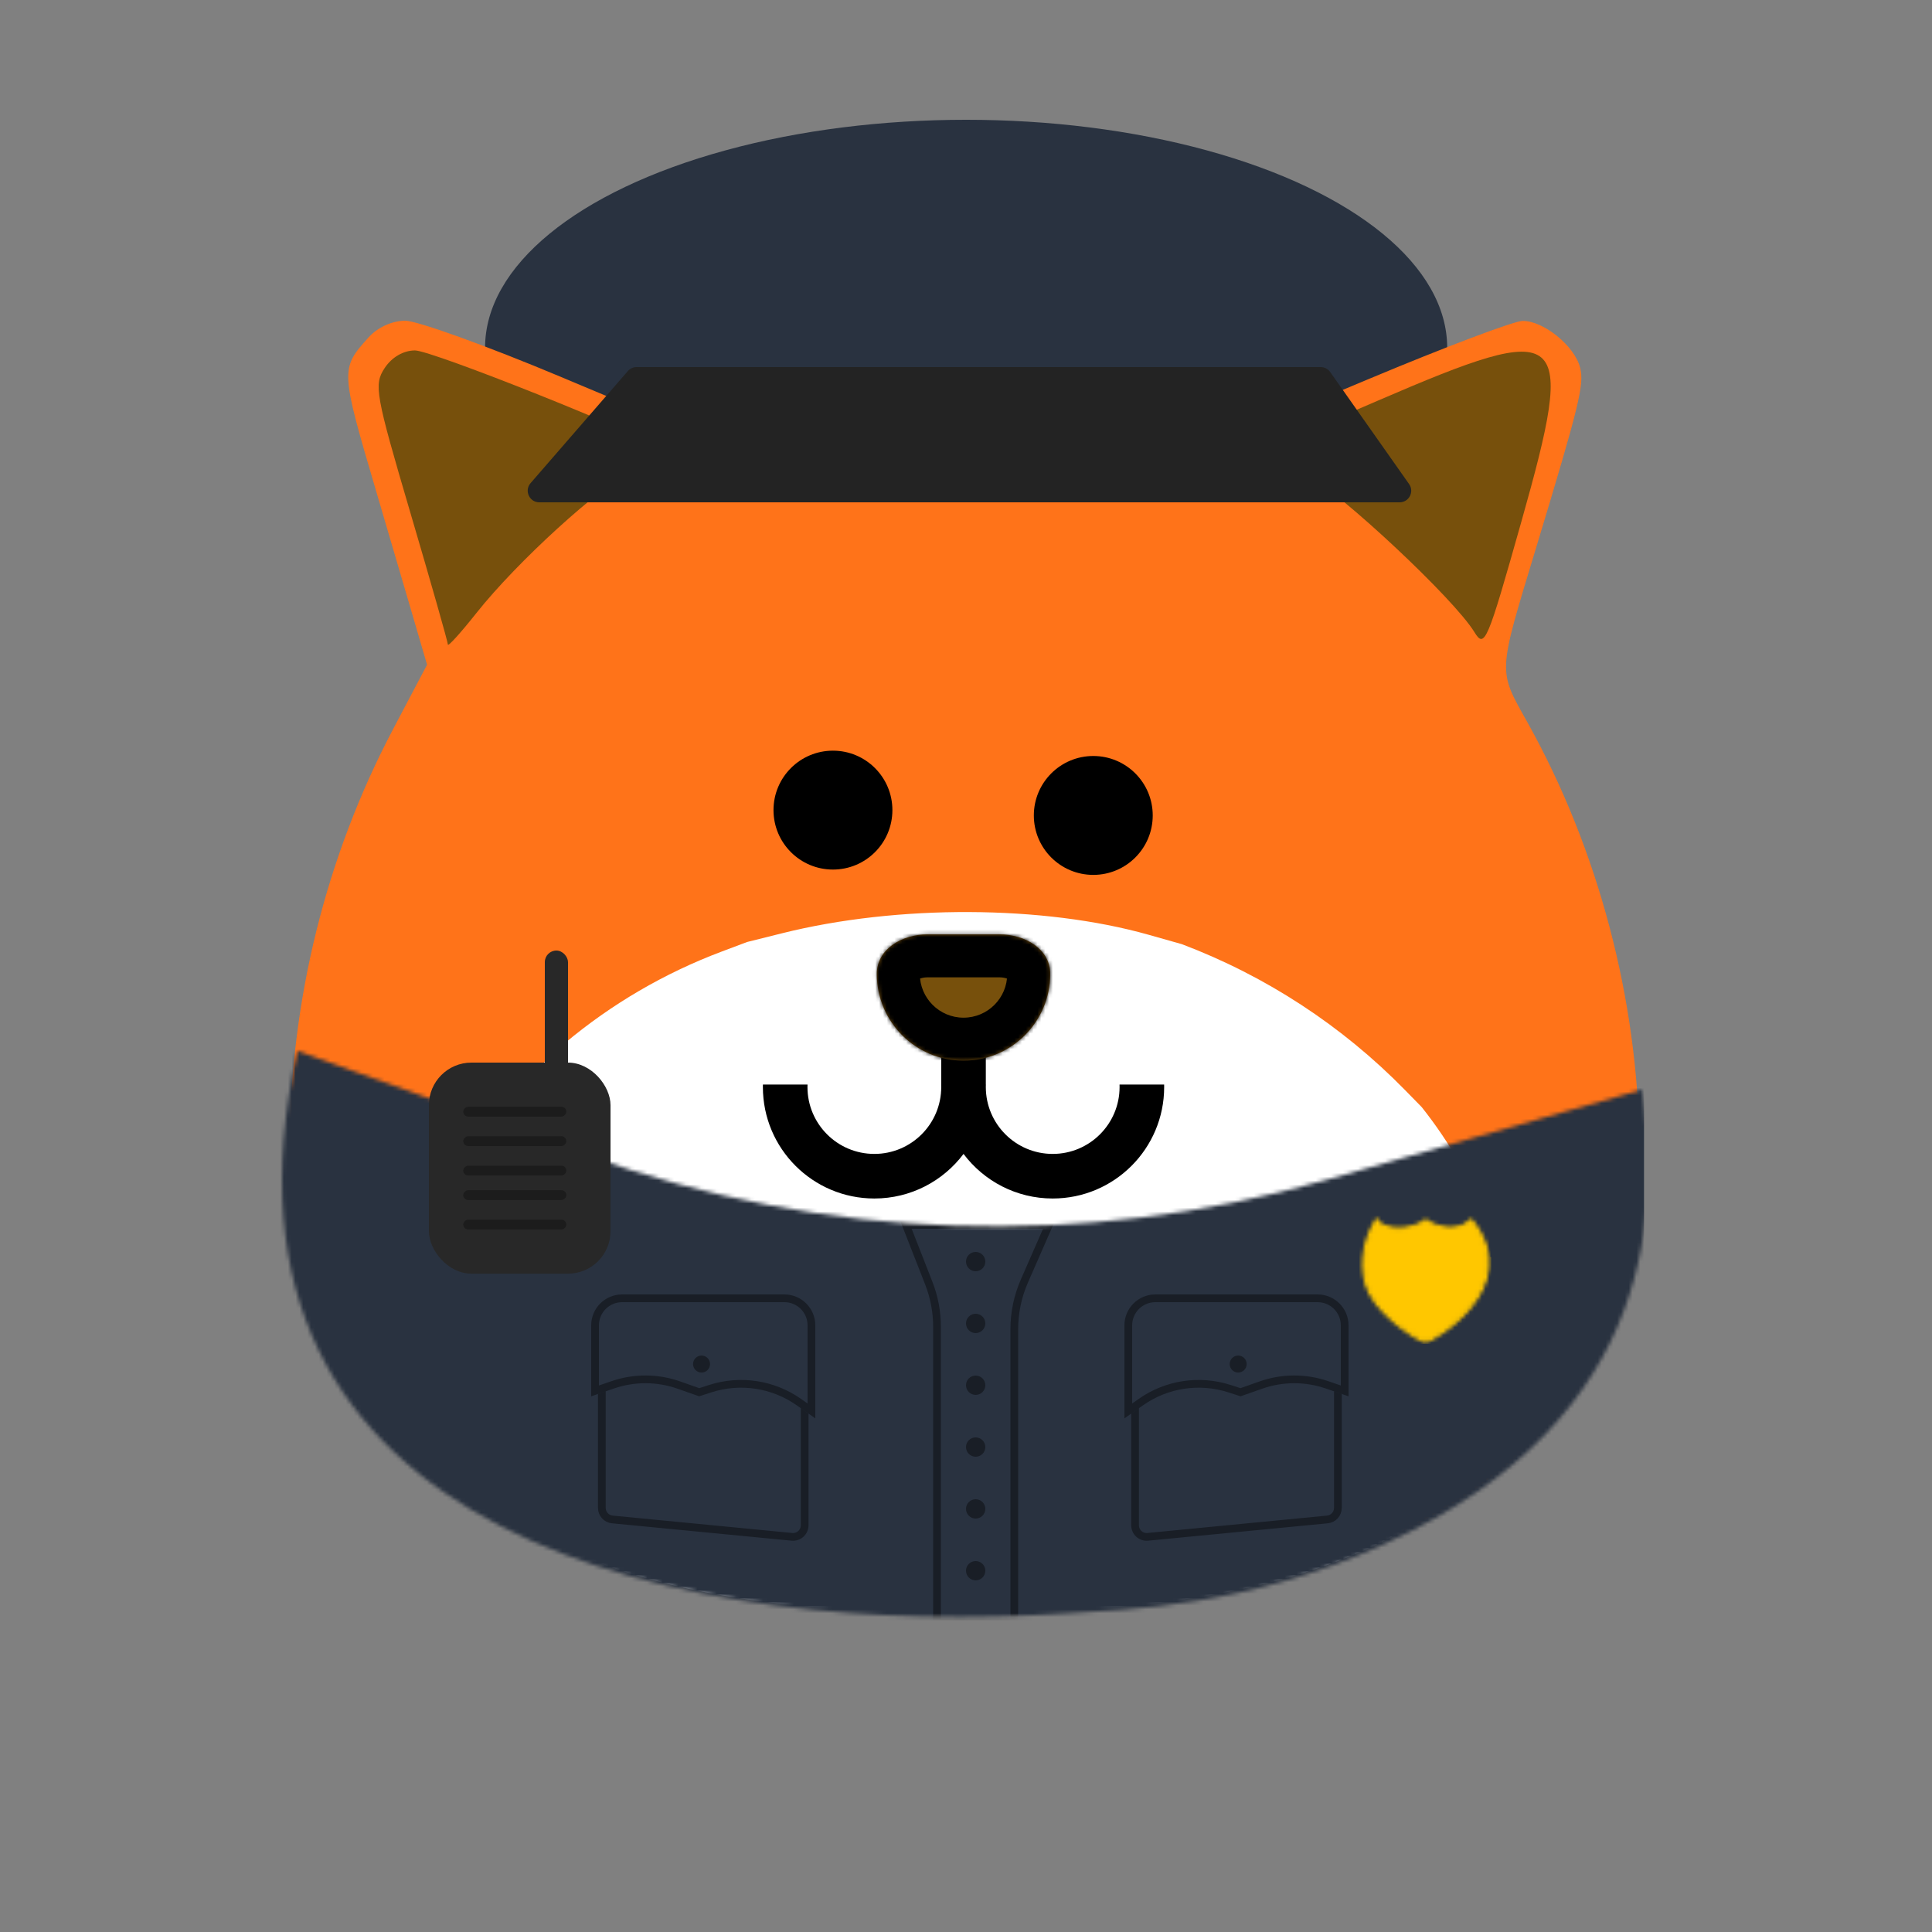 <svg width="500" height="500" viewBox="0 0 500 500" fill="none" xmlns="http://www.w3.org/2000/svg">
<rect x="0" y="0" width="500" height="500" fill="#808080" stroke="none"/>
<ellipse cx="250.033" cy="90" rx="124.5" ry="59" fill="#293240"/>
<path fill-rule="evenodd" clip-rule="evenodd" d="M145.069 97.502L179.638 112.003L190.875 108.015C227.752 94.922 274.431 95.208 308.075 108.734L318.667 112.992L354.315 98.051C373.92 89.831 391.792 83.085 394.028 83.054C399.45 82.983 407.523 89.535 408.933 95.149C410.029 99.52 408.785 104.614 397.573 141.656C387.522 174.862 387.607 173.154 395.353 187.039C413.643 219.823 423.918 258.7 424.276 296.471C424.532 323.253 421.71 336.276 411.993 353.204C393.501 385.417 351.928 407.872 299.572 413.93C277.283 416.509 221.84 416.507 199.508 413.926C159.805 409.337 127.309 395.729 104.364 374.084C82.688 353.637 74.91 333.08 75.001 296.471C75.095 258.977 84.349 221.675 101.742 188.685L110.524 172.031L106.362 157.805C104.071 149.982 100.031 136.223 97.382 127.233C88.078 95.649 88.067 95.449 95.377 87.327C97.727 84.717 101.5 83 104.887 83C107.973 83 126.057 89.525 145.069 97.502Z" fill="#FF7319"/>
<path d="M202.442 241.519L193.347 243.79L186.7 246.292C171.92 251.856 158.217 259.874 146.157 269.982C140.11 275.051 135.032 281.141 130.3 287.455C116.223 306.24 108.733 327.48 108.657 348.83C108.584 369.676 114.878 381.382 132.422 393.025C150.993 405.35 177.294 413.099 209.429 415.712C227.503 417.181 272.377 417.183 290.417 415.714C332.793 412.264 366.44 399.478 381.407 381.135C389.272 371.496 391.555 364.08 391.348 348.83C391.059 327.322 382.742 305.185 367.939 286.517L363.583 282.069C347.314 265.455 327.62 252.584 305.872 244.353L297.299 241.928C270.069 234.227 232.288 234.063 202.442 241.519Z" fill="white"/>
<path d="M356.684 103.645L327.256 116.33L337.397 122.184C347.559 128.052 376.258 154.942 381.551 163.553C384.23 167.915 384.834 166.502 393.726 135.014C407.964 84.6 405.569 82.573 356.684 103.645Z" fill="#77500C"/>
<path d="M99.534 95.275C96.719 99.572 97.134 101.903 106.221 132.754C111.55 150.845 115.91 166.171 115.91 166.807C115.91 167.444 119.232 163.777 123.291 158.657C133.836 145.362 155.079 126.01 164.282 121.315C168.603 119.109 171.388 116.669 170.468 115.892C166.513 112.547 111.81 90.693 107.396 90.693C104.398 90.693 101.387 92.448 99.534 95.275Z" fill="#77500C"/>
<path d="M230.951 209.657C230.951 218.154 224.063 225.042 215.566 225.042C207.069 225.042 200.181 218.154 200.181 209.657C200.181 201.16 207.069 194.272 215.566 194.272C224.063 194.272 230.951 201.16 230.951 209.657Z" fill="black"/>
<path d="M298.326 211.036C298.326 219.533 291.438 226.422 282.941 226.422C274.444 226.422 267.556 219.533 267.556 211.036C267.556 202.539 274.444 195.651 282.941 195.651C291.438 195.651 298.326 202.539 298.326 211.036Z" fill="black"/>
<path fill-rule="evenodd" clip-rule="evenodd" d="M255.129 270.654H243.59V280.682H243.578C243.586 280.895 243.59 281.108 243.59 281.323C243.59 290.882 235.841 298.632 226.281 298.632C216.722 298.632 208.973 290.882 208.973 281.323C208.973 281.108 208.977 280.895 208.985 280.682H197.441C197.436 280.895 197.434 281.109 197.434 281.323C197.434 297.255 210.35 310.171 226.282 310.171C235.718 310.171 244.096 305.639 249.36 298.634C254.623 305.639 263.001 310.171 272.438 310.171C288.37 310.171 301.285 297.255 301.285 281.323C301.285 281.109 301.283 280.895 301.278 280.682H289.735C289.742 280.895 289.746 281.108 289.746 281.323C289.746 290.882 281.997 298.632 272.438 298.632C262.879 298.632 255.129 290.882 255.129 281.323C255.129 281.108 255.133 280.895 255.141 280.682H255.129V270.654Z" fill="black"/>
<mask id="path-4-inside-1_3095_645" fill="white">
<path fill-rule="evenodd" clip-rule="evenodd" d="M240.051 241.807C233.51 241.807 226.922 245.523 226.922 252.064C226.922 264.455 236.968 274.501 249.359 274.501C261.751 274.501 271.796 264.455 271.796 252.064C271.796 245.523 265.209 241.807 258.668 241.807H240.051Z"/>
</mask>
<path fill-rule="evenodd" clip-rule="evenodd" d="M240.051 241.807C233.51 241.807 226.922 245.523 226.922 252.064C226.922 264.455 236.968 274.501 249.359 274.501C261.751 274.501 271.796 264.455 271.796 252.064C271.796 245.523 265.209 241.807 258.668 241.807H240.051Z" fill="#77500C"/>
<path d="M249.359 263.374C243.113 263.374 238.05 258.31 238.05 252.064H215.795C215.795 270.601 230.822 285.628 249.359 285.628V263.374ZM260.669 252.064C260.669 258.31 255.605 263.374 249.359 263.374V285.628C267.896 285.628 282.923 270.601 282.923 252.064H260.669ZM258.668 230.68H240.051V252.934H258.668V230.68ZM282.923 252.064C282.923 244.557 278.974 238.845 274.119 235.404C269.49 232.124 263.869 230.68 258.668 230.68V252.934C259.268 252.934 259.851 253.022 260.349 253.168C260.854 253.316 261.144 253.485 261.251 253.561C261.349 253.631 261.184 253.54 260.987 253.194C260.765 252.802 260.669 252.37 260.669 252.064H282.923ZM238.05 252.064C238.05 252.37 237.954 252.802 237.731 253.194C237.534 253.54 237.369 253.631 237.468 253.561C237.574 253.485 237.864 253.316 238.369 253.168C238.867 253.022 239.45 252.934 240.051 252.934V230.68C234.849 230.68 229.229 232.124 224.6 235.404C219.744 238.845 215.795 244.557 215.795 252.064H238.05Z" fill="black" mask="url(#path-4-inside-1_3095_645)"/>
<mask id="mask0_3095_645" style="mask-type:alpha" maskUnits="userSpaceOnUse" x="73" y="272" width="354" height="147">
<path d="M152.132 299.049L76.971 272C48.468 399.5 179.467 424 276.473 417.5C291.504 416.493 322.474 416 358.474 399.5C430.474 366.5 428.974 311.167 424.974 282L342.88 305.455C280.197 323.365 213.472 321.124 152.132 299.049Z" fill="black"/>
</mask>
<g mask="url(#mask0_3095_645)">
<rect x="65.467" y="263.5" width="360" height="186" fill="#293240"/>
<mask id="mask1_3095_645" style="mask-type:alpha" maskUnits="userSpaceOnUse" x="352" y="315" width="34" height="33">
<path d="M368.995 316C365.344 318.842 358.212 318.842 356.206 316C352.862 321.554 351.738 329.028 354.758 334.729C358.182 341.192 367.646 347 368.995 347C370.344 347 394.581 333.179 380.749 316C376.803 319.746 370.796 317.421 368.995 316Z" fill="#D9D9D9" stroke="white"/>
</mask>
<g mask="url(#mask1_3095_645)">
<rect x="351.795" y="325.3" width="34.134" height="22.475" fill="#FFC700"/>
<mask id="path-10-inside-2_3095_645" fill="white">
<path d="M351.795 314.192H385.692V325.817H351.795V314.192Z"/>
</mask>
<path d="M351.795 314.192H385.692V325.817H351.795V314.192Z" fill="#FFC700"/>
<path d="M385.692 323.817H351.795V327.817H385.692V323.817Z" fill="#FFC700" mask="url(#path-10-inside-2_3095_645)"/>
</g>
<path d="M155.758 351.303C155.758 349.646 157.101 348.303 158.758 348.303H205.243C206.9 348.303 208.243 349.646 208.243 351.303V394.746C208.243 396.517 206.716 397.902 204.954 397.732L158.469 393.233C156.931 393.084 155.758 391.792 155.758 390.247V351.303Z" fill="#293240" stroke="#191E26" stroke-width="2"/>
<path d="M153 343C153 338.582 156.582 335 161 335H203C207.418 335 211 338.582 211 343V367.076L206.17 363.68C199.747 359.163 191.575 357.927 184.104 360.341L180.939 361.364L175.345 359.394C170.035 357.524 164.25 357.502 158.925 359.33L153 361.364V343Z" fill="#293240"/>
<path d="M154 343C154 339.134 157.134 336 161 336H203C206.866 336 210 339.134 210 343V365.15L206.745 362.862C200.065 358.165 191.567 356.879 183.796 359.389L180.953 360.308L175.677 358.451C170.155 356.506 164.138 356.483 158.6 358.384L154 359.963V343Z" stroke="black" stroke-opacity="0.4" stroke-width="2"/>
<circle cx="181.561" cy="353.015" r="2.197" fill="#191E26"/>
<path d="M346.242 351.303C346.242 349.646 344.899 348.303 343.242 348.303H296.757C295.1 348.303 293.757 349.646 293.757 351.303V394.746C293.757 396.517 295.284 397.902 297.046 397.732L343.531 393.233C345.069 393.084 346.242 391.792 346.242 390.247V351.303Z" fill="#293240" stroke="#191E26" stroke-width="2"/>
<path d="M349 343C349 338.582 345.418 335 341 335H299C294.582 335 291 338.582 291 343V367.076L295.83 363.68C302.253 359.163 310.425 357.927 317.896 360.341L321.061 361.364L326.655 359.394C331.965 357.524 337.75 357.502 343.075 359.33L349 361.364V343Z" fill="#293240"/>
<path d="M348 343C348 339.134 344.866 336 341 336H299C295.134 336 292 339.134 292 343V365.15L295.255 362.862C301.935 358.165 310.433 356.879 318.204 359.389L321.047 360.308L326.323 358.451C331.845 356.506 337.862 356.483 343.4 358.384L348 359.963V343Z" stroke="black" stroke-opacity="0.4" stroke-width="2"/>
<circle r="2.197" transform="matrix(-1 0 0 1 320.439 353.015)" fill="#191E26"/>
<path d="M240.366 332.068L234.466 317H271.471L265.101 331.555C263.385 335.474 262.5 339.706 262.5 343.984V420H242.5V343.371C242.5 339.503 241.776 335.669 240.366 332.068Z" fill="#293240" stroke="#191E26" stroke-width="2"/>
</g>
<rect x="111" y="275" width="47" height="54.622" rx="11" fill="#282828"/>
<rect x="141" y="246" width="6" height="37" rx="3" fill="#282828"/>
<rect x="146.567" y="286.432" width="2.541" height="26.676" rx="1.27" transform="rotate(90 146.567 286.432)" fill="#1C1C1C"/>
<rect x="146.567" y="294.054" width="2.541" height="26.676" rx="1.27" transform="rotate(90 146.567 294.054)" fill="#1C1C1C"/>
<rect x="146.567" y="301.676" width="2.541" height="26.676" rx="1.27" transform="rotate(90 146.567 301.676)" fill="#1C1C1C"/>
<rect x="146.567" y="308.027" width="2.541" height="26.676" rx="1.27" transform="rotate(90 146.567 308.027)" fill="#1C1C1C"/>
<rect x="146.567" y="315.649" width="2.541" height="26.676" rx="1.27" transform="rotate(90 146.567 315.649)" fill="#1C1C1C"/>
<circle cx="252.5" cy="326.5" r="2.5" fill="#191E26"/>
<circle cx="252.5" cy="342.5" r="2.5" fill="#191E26"/>
<path d="M255 358.5C255 359.881 253.881 361 252.5 361C251.119 361 250 359.881 250 358.5C250 357.119 251.119 356 252.5 356C253.881 356 255 357.119 255 358.5Z" fill="#191E26"/>
<circle cx="252.5" cy="374.5" r="2.5" fill="#191E26"/>
<circle cx="252.5" cy="390.5" r="2.5" fill="#191E26"/>
<circle cx="252.5" cy="406.5" r="2.5" fill="#191E26"/>
<path d="M162.481 96.034C163.051 95.377 163.877 95 164.747 95H341.797C342.773 95 343.688 95.475 344.25 96.273L364.671 125.273C366.071 127.26 364.649 130 362.218 130H139.576C137.004 130 135.625 126.976 137.311 125.034L162.481 96.034Z" fill="#232323"/>
</svg>
